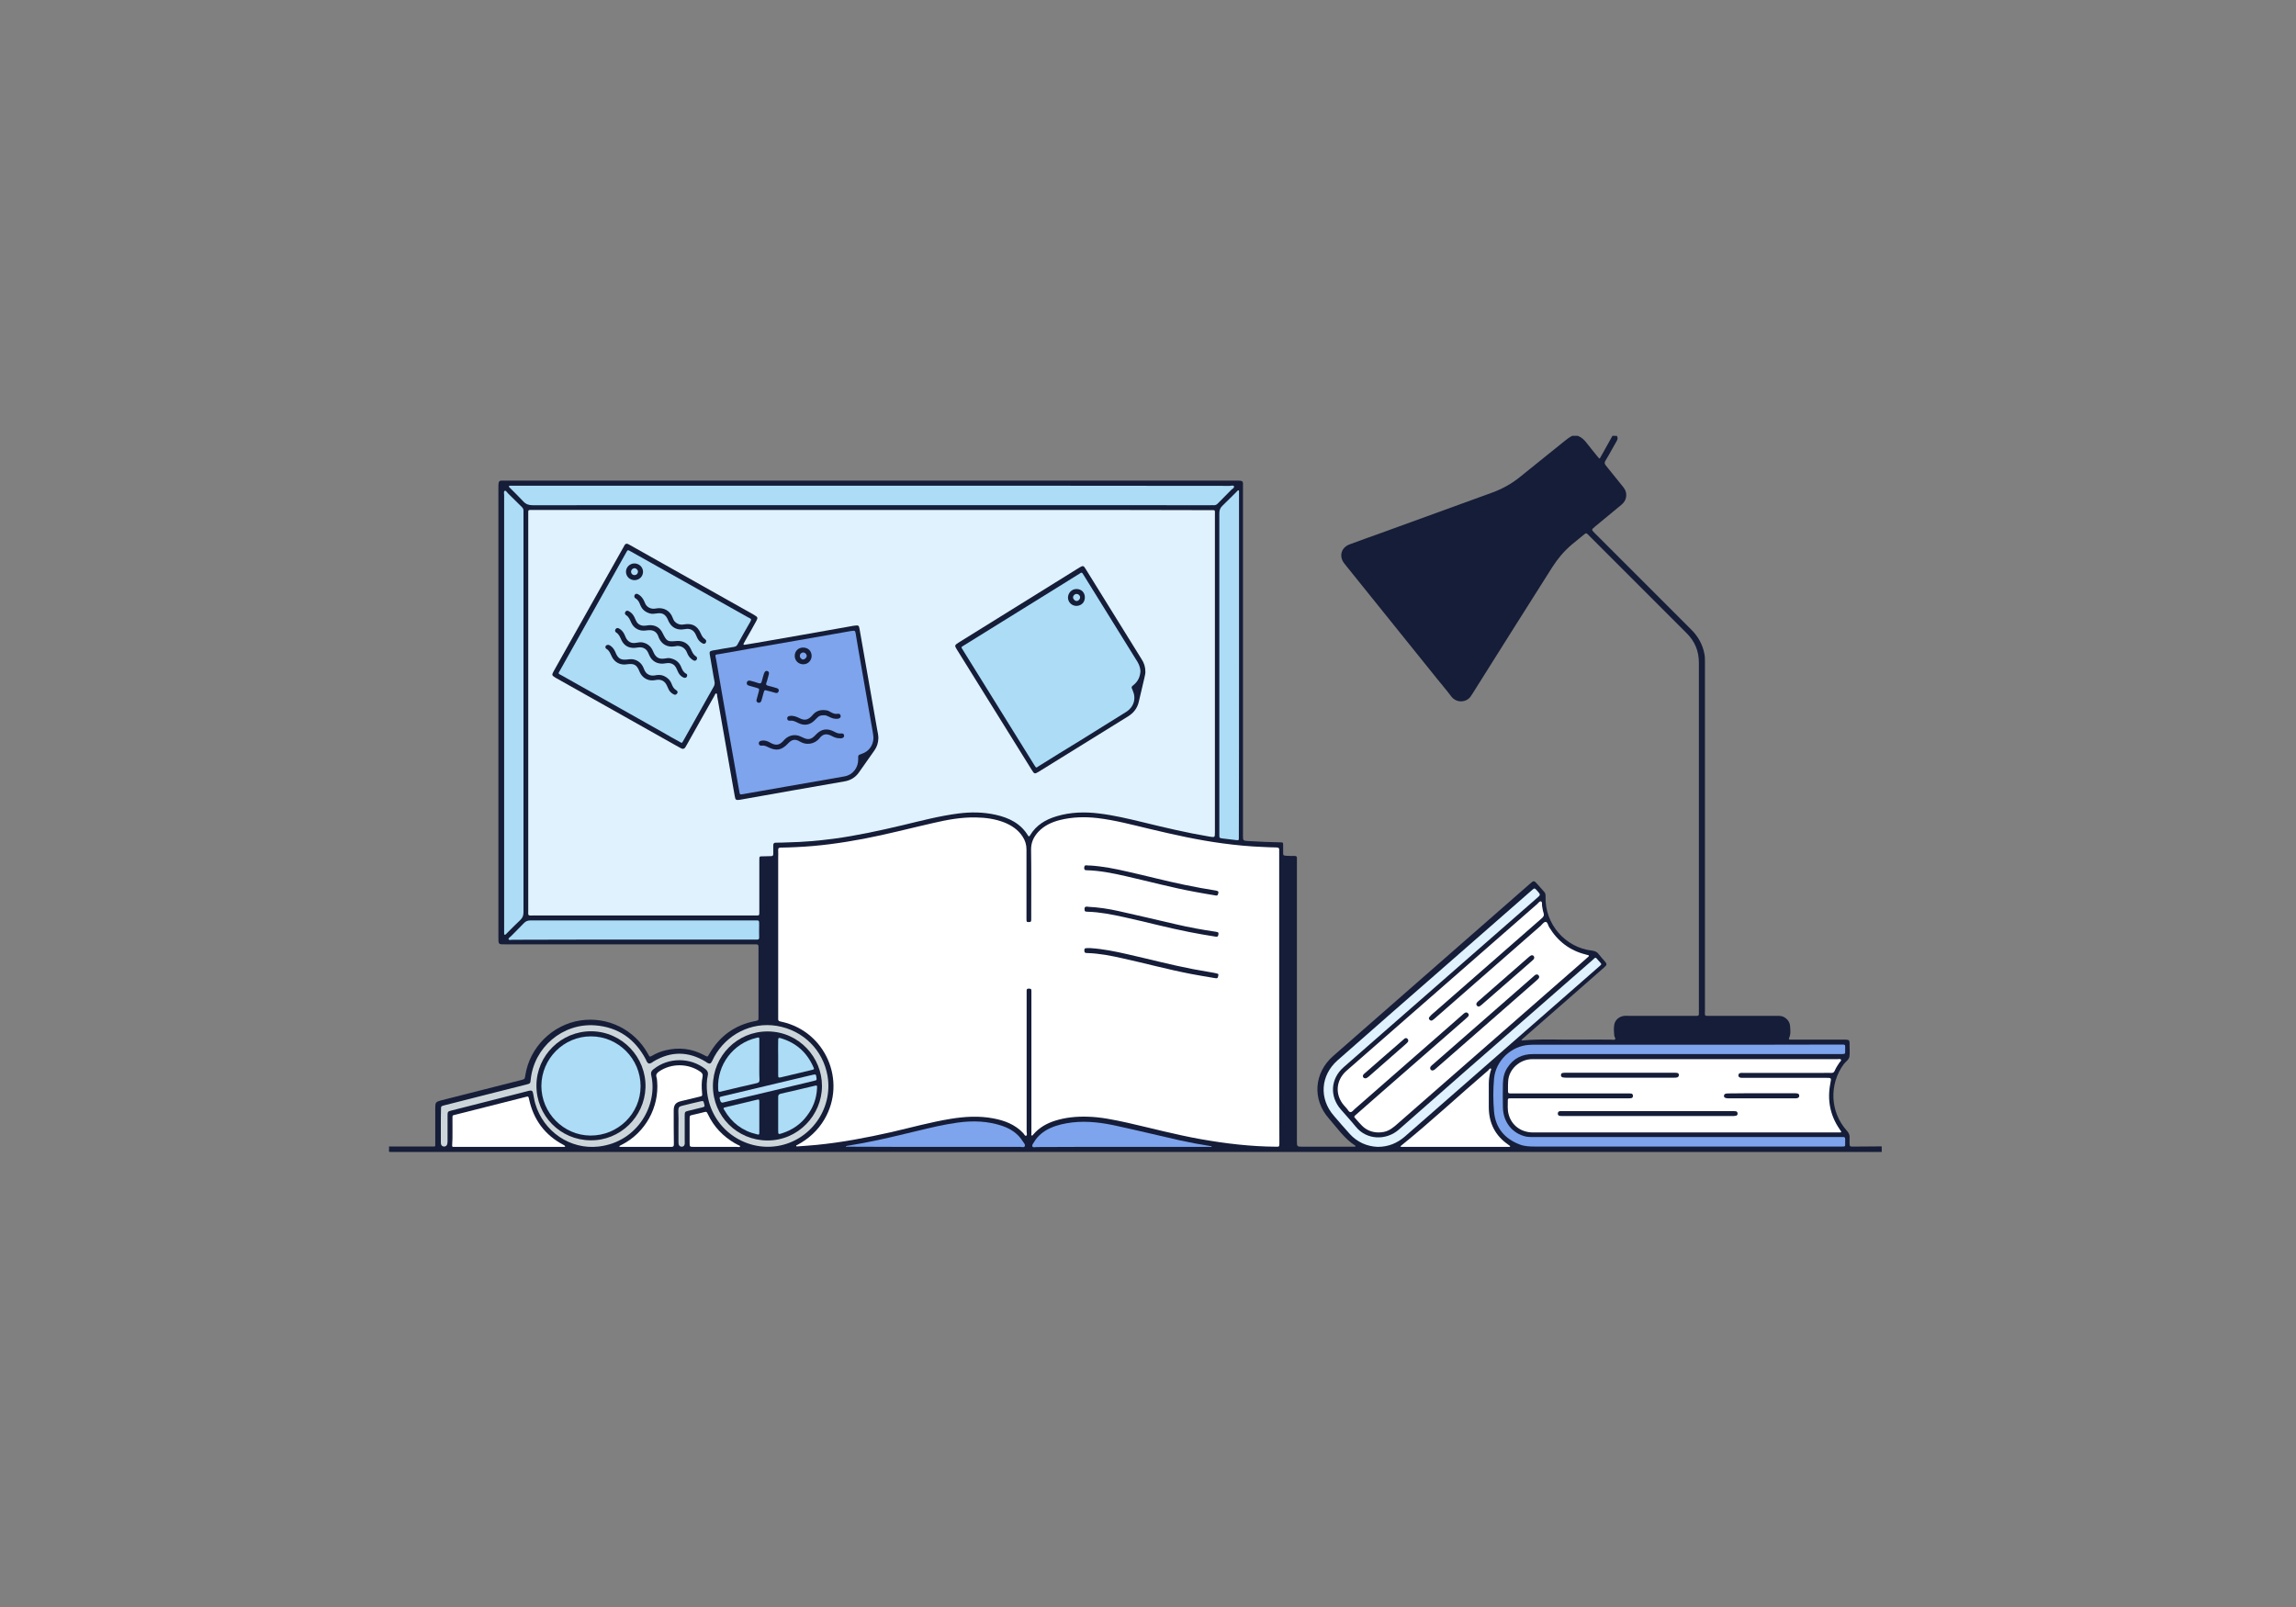 <?xml version="1.0" encoding="utf-8"?>
<!-- Generator: Adobe Illustrator 21.0.2, SVG Export Plug-In . SVG Version: 6.00 Build 0)  -->
<svg version="1.1" id="Capa_1" xmlns="http://www.w3.org/2000/svg" xmlns:xlink="http://www.w3.org/1999/xlink" x="0px" y="0px"
	 viewBox="0 0 1400 980" enable-background="new 0 0 1400 980" xml:space="preserve">
<rect x="0" y="0" width="1400" height="980" fill="#808080" stroke="none"/>
<g>
	<path fill="#151D38" d="M985.9,265.8c0.7,1.1,0.5,2.2-0.2,3.3c-2.3,3.9-4.4,8-6.8,11.9c-0.7,1.2-0.5,1.9,0.3,2.9
		c3.5,4.3,6.9,8.6,10.4,12.9c1.1,1.4,2,2.9,2,4.7c0.1,2.6-0.9,4.6-2.9,6.3c-5.4,4.4-10.7,8.8-16.1,13.3c-2.3,1.9-2.3,1.9-0.2,4
		c19.6,19.6,39.1,39.1,58.7,58.7c4.3,4.2,7.1,9.2,8.2,15.1c0.3,1.6,0.3,3.2,0.3,4.8c0,70.8,0,141.6,0,212.3c0,4-0.6,3.5,3.6,3.5
		c13.4,0,26.9,0,40.3,0c1.5,0,2.9,0,4.2,0.7c2.2,1.2,3.6,3,3.8,5.5c0.2,2.5,0.5,5-0.6,7.3c-0.3,0.7,0,1,0.7,1c0.6,0,1.3,0,1.9,0
		c10.1,0,20.2,0,30.2,0c0.6,0,1.1,0,1.7,0c2,0.1,2.4,0.4,2.4,2.4c0,0.6,0,1.1,0,1.7c0,2.1,0.2,4.2-0.1,6.2c-0.3,2-2.3,3.1-3.5,4.7
		c-9,12.3-8.3,29.2,1.9,40.5c1.2,1.3,1.9,2.7,1.7,4.5c-0.1,1.3,0,2.6,0,3.8c0,1,0.3,1.5,1.4,1.4c1.4,0,2.9,0,4.3,0
		c4.6,0,9.3-0.1,13.9-0.1c0,1.1,0,2.2,0,3.4c-1.1,0-2.2,0-3.4,0c-301.5,0-603,0-904.6,0c-0.3,0-0.7-0.1-1,0c-1,0.2-1.4-0.2-1.2-1.2
		c0.1-0.7,0-1.4,0-2.2c0.2,0,0.5,0.1,0.7,0.1c8.6,0,17.3,0,25.9,0c1.7,0,1.7,0,1.6-1.7c0-7.4,0-14.7,0-22.1c0-3,0.4-3.5,3.4-4.3
		c16.3-4.1,32.5-8.2,48.8-12.4c2.3-0.6,2.4-0.6,2.7-2.8c2.6-17.2,16.5-31,33.6-33.6c16.6-2.5,32.9,5.5,41.1,20.2
		c0.2,0.3,0.4,0.7,0.6,1.1c0.4,0.9,0.9,0.9,1.7,0.4c2.7-1.6,5.5-2.8,8.6-3.5c8.3-2,16.2-1,23.7,3.1c1.9,1,1.8,1,2.8-0.7
		c6.3-11,15.6-17.8,28-20.2c2.1-0.4,2.1-0.4,2.1-2.5c0-13.9,0-27.8,0-41.8c0-0.4,0-0.8,0-1.2c0-0.9-0.4-1.3-1.3-1.3
		c-0.7,0-1.4,0-2.2,0c-50.2,0-100.5,0-150.7,0c-4.5,0-4.4,0.2-4.4-4.5c0-91.4,0-182.7,0-274.1c0-4.7,0.4-4.2,4.2-4.2
		c148.5,0,297.1,0,445.6,0c4.8,0,4.2,0.2,4.2,4.2c0,70.7,0,141.4,0,212.1c0,3.3,0,3.3,3.3,3.5c6.5,0.4,12.9,0.7,19.4,0.8
		c1.8,0,1.8,0.1,1.8,1.9c0,1.4,0,2.7,0,4.1c0,2,0,2,2.1,2.2c1.7,0.1,3.4,0.1,5,0.1c0.9,0,1.4,0.3,1.3,1.3c0,0.8,0,1.6,0,2.4
		c0,56.7,0,113.4,0,170.1c0,3.5,0,3.5,3.6,3.5c9.9,0,19.8,0,29.8,0c0.6,0,1.3,0,1.9,0c0.1,0,0.3-0.1,0.4-0.2c0.2-0.3,0-0.4-0.2-0.5
		c-6.6-4.2-10.9-10.7-16-16.5c-10.3-11.6-9.1-27.9,2.6-38.1c39.9-34.9,79.8-69.8,119.7-104.8c2.7-2.4,2.7-2.4,5.1,0.3
		c1.3,1.4,2.5,2.9,3.8,4.3c0.7,0.7,0.9,1.5,0.9,2.6c-0.6,17.6,12.5,31.5,28.2,33.3c1.9,0.2,3.3,0.8,4.4,2.4c1,1.4,2.3,2.7,3.4,4
		c1.6,1.9,1.6,2.2-0.3,3.9c-7.3,6.4-14.7,12.9-22,19.3c-9,7.9-18.1,15.8-27.1,23.7c-0.3,0.3-0.6,0.5-0.9,0.8
		c-0.2,0.2-0.4,0.3-0.3,0.6c0.1,0.3,0.4,0.2,0.6,0.1c11.7-1.1,23.5-0.3,35.2-0.5c6.2-0.1,12.5,0,18.7,0c0.9,0,2,0.4,2.5-0.2
		c0.5-0.5-0.4-1.4-0.5-2.2c-0.2-2.2-0.4-4.5,0-6.7c0.5-3,3.2-5.2,6.3-5.4c0.8-0.1,1.6,0,2.4,0c13.3,0,26.6,0,39.8,0
		c0.6,0,1.3,0,1.9,0c1,0,1.3-0.5,1.2-1.3c0-0.7,0-1.4,0-2.2c0-70.6,0-141.3,0-211.9c0-7-2.4-12.9-7.4-17.9
		c-4.3-4.3-8.6-8.6-12.9-12.9c-15.2-15.2-30.4-30.4-45.6-45.6c-0.5-0.5-0.9-0.9-1.4-1.4c-1.4-1.4-1.4-1.4-3-0.1
		c-2.4,2-4.8,3.9-7.2,5.9c-4.7,4-8.6,8.6-11.9,13.8c-16.2,25.6-32.4,51.2-48.5,76.9c-0.3,0.4-0.5,0.8-0.8,1.2
		c-2.4,4.5-9,5.1-12.3,0.7c-2.7-3.6-5.7-7.1-8.6-10.7c-18.4-22.9-36.8-45.7-55.2-68.6c-0.5-0.6-1-1.2-1.5-1.9
		c-3.3-4.3-1.8-9.6,3.3-11.5c6.1-2.3,12.3-4.5,18.5-6.7c22.8-8.3,45.6-16.6,68.5-24.9c6.2-2.3,11.9-5.4,17-9.6
		c8.9-7.2,17.8-14.3,26.7-21.5c1.6-1.3,3.2-2.6,5.1-3.5c1.1,0,2.2,0,3.4,0c2.3,0.9,4,2.5,5.4,4.4c2.2,2.9,4.6,5.7,6.9,8.6
		c0.9,1.1,1,1.1,1.6-0.1c2.4-4.3,4.8-8.6,7.2-12.9C984.6,265.8,985.3,265.8,985.9,265.8z"/>
	<path fill="#DFF2FD" d="M531.3,311c-68.8,0-137.6,0-206.4,0c-3.1,0-2.8-0.3-2.8,2.8c0,0.2,0,0.3,0,0.5c0,80.2,0,160.5,0,240.7
		c0,3.7-0.5,3.3,3.4,3.3c39.4,0,78.7,0,118.1,0c5.5,0,11,0,16.6,0c3,0,2.8,0.3,2.8-2.9c0-4.9,0-9.8,0-14.6c0-5.3,0-10.6,0-15.8
		c0-3.2-0.1-2.7,2.9-2.8c1.4,0,2.9-0.1,4.3-0.1c0.9,0,1.3-0.4,1.3-1.3c0-1.8,0-3.5,0-5.3c0-1.1,0.4-1.6,1.5-1.6
		c2.6,0,5.1-0.1,7.7-0.2c9.2-0.2,18.4-1,27.5-2.2c14.3-1.9,28.3-5,42.3-8.3c11.2-2.7,22.3-5.6,33.8-7.1c7.7-1,15.3-0.9,22.9,0.8
		c8,1.8,15.1,5.2,19.6,12.6c0.6,0.9,0.8,0.6,1.3-0.1c3.7-6.2,9.4-9.6,16.1-11.6c8.6-2.6,17.3-2.8,26.1-1.7c9,1.1,17.8,3.2,26.5,5.3
		c13.5,3.3,27,6.5,40.8,8.8c3.2,0.5,3.2,0.5,3.2-2.7c0-64.4,0-128.8,0-193.2c0-3.7,0.5-3.2-3.1-3.2C668.8,310.9,600.1,311,531.3,311
		z"/>
	<path fill="#FFFFFF" d="M780,608.2c0-29.3,0-58.6,0-87.8c0-0.6,0-1.3,0-1.9c0.1-1.2-0.3-1.7-1.6-1.7c-2.8,0-5.6-0.2-8.4-0.3
		c-8.2-0.3-16.4-1.1-24.6-2.2c-15-2-29.7-5.3-44.4-8.8c-10.5-2.5-20.9-5.3-31.7-6.6c-7.8-0.9-15.5-0.7-23.1,1.2
		c-5,1.3-9.6,3.4-13.2,7.3c-2.7,3-4.3,6.3-4.3,10.6c0.2,12.6,0.1,25.3,0.1,37.9c0,1.5,0,3,0,4.6c0,1.6-0.2,1.8-1.5,1.8
		c-1.3,0-1.4-0.1-1.4-1.8c0-0.6,0-1.1,0-1.7c0-13.6,0-27.2,0-40.8c0-2.9-0.8-5.5-2.4-7.9c-2.7-4.1-6.6-6.7-11-8.5
		c-5.6-2.2-11.4-3-17.4-3.1c-8.9-0.2-17.5,1.4-26.1,3.4c-14.1,3.2-28.1,6.9-42.3,9.6c-13.7,2.6-27.4,4.5-41.4,5.1
		c-3.1,0.1-6.2,0.3-9.3,0.3c-1.1,0-1.6,0.4-1.5,1.5c0.1,1.6,0,3.2,0,4.8c0,32.3,0,64.6,0,96.9c0,2.6-0.2,2.5,2.5,3.1
		c26.4,6,39.4,36,25.7,59.4c-4,6.8-9.6,11.9-16.5,15.6c-0.3,0.2-0.9,0.1-0.7,0.7c0.1,0.3,0.5,0.2,0.9,0.2c3.8-0.3,7.7-0.5,11.5-0.9
		c15.4-1.5,30.5-4.4,45.6-7.8c12.1-2.8,24-6.1,36.2-8.1c8.6-1.4,17.2-1.9,25.8-0.3c7,1.3,13.4,3.7,18.4,9c0.6,0.6,1,1.9,1.8,1.6
		c0.8-0.3,0.3-1.6,0.3-2.4c0-28,0-56,0-84c0-0.7,0-1.4,0-2.2c0-0.8,0.4-1.1,1.2-1.1c1.4,0,1.7,0.1,1.7,1.5c0,0.6,0,1.3,0,1.9
		c0,27.8,0,55.5,0,83.3c0,0.6,0,1.1,0,1.7c0,0.4-0.3,1.1,0.3,1.2c0.4,0.1,0.6-0.4,0.9-0.7c3.6-4.2,8.2-6.8,13.4-8.4
		c6.4-2,13-2.6,19.7-2.4c8.1,0.2,16,1.9,23.9,3.6c15,3.4,29.9,7.4,45.1,10.1c15.2,2.7,30.5,4.5,46,4.6c1.8,0,1.8,0,1.9-1.8
		c0-0.6,0-1.1,0-1.7C780,666.6,780,637.4,780,608.2z"/>
	<path fill="#151D38" d="M891.8,424.7c1.3,0.1,2.4-0.5,3.2-1.6c0.5-0.6,0.9-1.3,1.3-2c16.4-25.9,32.8-51.9,49.2-77.8
		c2.8-4.5,6.2-8.6,10.2-12c7.9-6.7,16-13.3,24-19.9c2.5-2,5-4,7.4-6.1c2-1.8,2.2-3.8,0.7-5.9c-0.2-0.3-0.5-0.6-0.7-0.9
		c-7.2-8.9-14.3-17.8-21.5-26.7c-0.5-0.6-0.9-1.1-1.4-1.6c-1.5-1.4-3.3-1.6-5-0.5c-1,0.6-1.9,1.5-2.8,2.2
		c-8.9,7.2-17.8,14.3-26.7,21.5c-5.3,4.3-11.2,7.6-17.7,10c-26.9,9.8-53.7,19.5-80.6,29.3c-2.1,0.8-4.2,1.5-6.3,2.3
		c-3.4,1.3-4.2,4.1-1.9,7.1c0.2,0.3,0.5,0.6,0.7,0.9c17.9,22.2,35.7,44.3,53.6,66.5c3.6,4.4,7.1,8.8,10.7,13.3
		C889,423.8,890.1,424.7,891.8,424.7z"/>
	<path fill="#FFFFFF" d="M1027.2,690.6c31,0,61.9,0,92.9,0c0.6,0,1.3,0,1.9,0c0.6,0,1-0.2,0.5-0.8c-0.3-0.4-0.6-0.8-0.8-1.2
		c-5.9-8.6-7.6-18-5.6-28.1c0.6-3.2,0.7-3.2-2.7-3.2c-16.6,0-33.3,0-49.9,0c-0.9,0-1.8,0.1-2.6-0.2c-0.6-0.2-0.9-0.7-0.9-1.3
		c0-0.7,0.4-1.3,1.1-1.4c0.7-0.2,1.4-0.1,2.1-0.1c16,0,32,0,48,0c1.8,0,3.7-0.1,5.5,0c1,0,1.6-0.3,2-1.3c0.8-1.8,1.8-3.4,2.9-5
		c0.4-0.6,1.3-1.1,0.9-1.8c-0.3-0.6-1.3-0.3-2-0.3c-62.1,0-124.2,0-186.2,0c-7.6,0-14.4,6.2-14.7,13.6c-0.1,1.4-0.1,2.7-0.1,4.1
		c0,3.6-0.3,3.2,3.2,3.2c23.2,0,46.4,0,69.6,0c0.8,0,1.6,0,2.4,0.1c0.7,0.1,1,0.7,1,1.4c0,0.7-0.3,1.3-1.1,1.4
		c-0.8,0.1-1.6,0.1-2.4,0.1c-23.2,0-46.4,0-69.6,0c-0.7,0-1.4,0-2.2,0c-0.7,0-1,0.4-1,1c0,3-0.3,5.9,0.5,8.8
		c1.8,6.7,7.5,10.9,14.6,11C965.4,690.6,996.3,690.6,1027.2,690.6z"/>
	<path fill="#FFFFFF" d="M840.6,690.6c1,0,2.1-0.1,3.1-0.3c3.6-0.7,6.1-2.9,8.7-5.2c32.9-28.8,65.8-57.6,98.7-86.4
		c5.7-4.9,11.3-9.9,17-14.9c0.3-0.3,0.9-0.6,0.7-1.1c-0.1-0.2-0.7-0.3-1.1-0.4c-0.2-0.1-0.5-0.1-0.7-0.2
		c-9.8-2.4-17.2-8.1-22.4-16.7c-0.7-1.1-0.9-3.1-2.1-3.2c-1.1-0.1-2.1,1.5-3.1,2.4c-21.4,18.7-42.7,37.4-64.1,56.1
		c-0.6,0.5-1.2,1.1-1.9,1.5c-0.6,0.4-1.2,0.2-1.7-0.3c-0.5-0.5-0.6-1.2-0.1-1.7c0.4-0.5,0.9-0.9,1.3-1.4
		c13.1-11.4,26.1-22.8,39.2-34.3c9.3-8.2,18.6-16.3,28-24.5c1.1-0.9,1.6-1.8,1.1-3.3c-0.5-1.3-0.6-2.8-0.9-4.2
		c-0.2-1,0.3-2.5-0.7-2.8c-0.8-0.3-1.6,1-2.4,1.7c-32.9,28.8-65.8,57.6-98.8,86.4c-5.8,5.1-11.7,10.2-17.5,15.3
		c-6.4,5.8-7,14.5-1.4,21c0.5,0.6,1,1.2,1.6,1.8c0.8,0.8,1.3,2.2,2.3,2.3c1.1,0.1,1.9-1.3,2.8-2c21.9-19.2,43.8-38.3,65.7-57.5
		c0.4-0.3,0.7-0.7,1.1-0.9c0.7-0.5,1.5-0.6,2.2,0.2c0.7,0.7,0.4,1.5-0.2,2.1c-0.5,0.4-0.9,0.9-1.4,1.3
		c-17.1,14.9-34.2,29.9-51.3,44.8c-5.2,4.5-10.4,9.1-15.5,13.6c-1.3,1.1-1.3,1.2-0.2,2.4c1.2,1.4,2.4,2.8,3.7,4.1
		C833.1,689.2,836.6,690.6,840.6,690.6z"/>
	<path fill="#ACDCF6" d="M531.6,296.2c-72.7,0-145.4,0-218.1,0c-0.7,0-1.4,0-2.2,0c-0.3,0-0.7-0.1-0.9,0.2c-0.3,0.5,0.2,0.7,0.4,1
		c2.8,2.8,5.6,5.5,8.3,8.4c1.6,1.7,3.3,2.3,5.6,2.3c137.8-0.1,275.7,0,413.5,0c0.6,0,1.1-0.1,1.7,0c1.1,0.1,2-0.3,2.7-1.1
		c2.7-2.7,5.4-5.4,8.1-8.2c0.7-0.7,2.1-1.3,1.7-2.3c-0.3-0.7-1.8-0.2-2.7-0.2C677,296.2,604.3,296.2,531.6,296.2z"/>
	<path fill="#ACDCF6" d="M307.4,434.5c0,44,0,88,0,132c0,0.8,0,1.6,0,2.4c0,0.4-0.1,0.9,0.3,1.1c0.4,0.2,0.7-0.2,1-0.5
		c2.8-2.8,5.6-5.7,8.5-8.4c1.5-1.4,2-2.8,2-4.8c0-81,0-162.1,0-243.1c0-0.5,0-1,0-1.4c0.1-1.1-0.3-2-1.1-2.7
		c-2.8-2.7-5.4-5.4-8.2-8.1c-0.7-0.6-1.3-2-2.1-1.7c-0.8,0.3-0.4,1.7-0.4,2.7C307.4,346.1,307.4,390.3,307.4,434.5z"/>
	<path fill="#7DA4EC" d="M1027.6,637.1c-30.4,0-60.8,0-91.2,0c-1.4,0-2.7,0-4.1,0.1c-10.9,0.7-20.3,9.7-21.3,20.6
		c-0.6,6.7-0.6,13.4,0,20.1c0.9,10,6.5,16.6,15.8,20.1c2.9,1.1,6.1,1.2,9.2,1.2c61.9,0,123.8,0,185.8,0c0.4,0,0.8,0,1.2,0
		c2.1,0,2.2,0,2.1-2.1c0-4.3,0.5-3.7-3.7-3.7c-62.1,0-124.2,0-186.2,0c-1.6,0-3.2,0-4.8-0.3c-8.3-1.9-13.8-8.8-14-17.7
		c-0.1-4.9-0.1-9.8,0-14.6c0.1-3.5,0.8-6.8,2.8-9.8c3.7-5.6,8.9-8.2,15.6-8.2c62.1,0,124.2,0,186.2,0c0.7,0,1.4,0,2.2,0
		c1.9-0.1,1.9-0.1,1.9-1.9c0-0.3,0-0.6,0-1c0-3.1,0.4-2.9-3-2.9C1090.6,637.1,1059.1,637.1,1027.6,637.1z"/>
	<path fill="#ACDCF6" d="M755.5,405.5c0-34.5,0-69.1,0-103.6c0-0.6,0-1.3,0-1.9c0-0.3,0.1-0.7-0.2-0.9c-0.5-0.3-0.7,0.2-1,0.5
		c-3,2.9-5.8,5.9-8.9,8.8c-1.4,1.3-1.9,2.7-1.9,4.6c0,65,0,130,0,195c0,0.4,0,0.8,0,1.2c0,1.5-0.1,1.9,1.8,2.1
		c2.8,0.3,5.6,0.7,8.3,1c1.8,0.2,1.8,0.2,1.8-1.7c0-0.6,0-1.1,0-1.7C755.5,474.4,755.5,439.9,755.5,405.5z"/>
	<path fill="#DFF2FD" d="M840,699.4c6.5,0,11.8-2.2,16.5-6.2c39.3-34.4,78.6-68.8,117.9-103.2c2.7-2.4,2.5-1.6,0.2-4.3
		c-1.9-2.3-1.6-2-3.6-0.2c-12.5,10.9-24.9,21.8-37.4,32.7c-26.9,23.5-53.9,47-80.7,70.7c-7.5,6.6-19.5,6.5-26.2-1.8
		c-2.9-3.6-6.1-7-9.1-10.5c-7-8-6.3-18.8,1.7-25.8c5.4-4.8,10.8-9.5,16.2-14.2c33.9-29.6,67.8-59.3,101.6-88.9c2.3-2,2.4-2,0.3-4.4
		c-1.7-1.9-1.7-1.9-3.6-0.2c-17.3,15.2-34.7,30.3-52,45.5c-22.1,19.3-44.2,38.6-66.2,58c-10.4,9.2-11.4,23.3-2.3,33.8
		c3.2,3.8,6.5,7.5,9.8,11.2C827.6,696.5,833.4,699.1,840,699.4z"/>
	<path fill="#CCD6DA" d="M268.8,686.2c0,3.2,0,6.4,0,9.6c0,0.6,0,1.3,0.1,1.9c0.2,0.9,0.9,1.5,1.9,1.5c1,0,1.7-0.6,1.9-1.5
		c0.2-0.7,0.2-1.4,0.2-2.1c0-5,0-10.1,0-15.1c0-2.6,0.1-2.7,2.5-3.3c13.2-3.4,26.5-6.7,39.7-10.1c2.5-0.6,4.9-1.3,7.4-1.9
		c1.8-0.4,2.3,0,2.6,1.8c0.4,2,0.7,4.1,1.3,6.1c5,17,21.3,28.1,38.6,26.1c24.2-2.8,36.2-25.9,32.1-43.4c-0.4-1.6,0-2.7,1.3-3.7
		c9.1-7.4,22.6-7.4,31.8-0.1c1.3,1.1,1.7,2.1,1.4,3.7c-0.8,3.5-0.8,7.2-0.4,10.7c2.6,21.6,22.5,35.7,42.7,32.5
		c20.2-3.2,34.1-22.5,30.7-42.7c-2.7-15.8-14.8-27.9-31-30.6c-15.7-2.5-30.5,5.3-38,18.7c-0.5,1-1,2-1.5,3c-0.8,1.5-1.4,1.6-2.9,0.8
		c-0.3-0.2-0.7-0.5-1-0.7c-10.6-6.4-21.1-6.4-31.7-0.1c-0.5,0.3-1,0.8-1.6,1c-1.1,0.6-1.7,0.3-2.4-0.7c-0.3-0.5-0.5-1-0.7-1.5
		c-6.6-12.5-16.8-19.7-30.9-20.8c-19.8-1.5-37.3,13.4-39.3,33.1c-0.2,2.3-0.3,2.4-2.7,3c-9,2.3-18,4.5-26.9,6.8
		c-7.7,2-15.5,3.9-23.2,5.9c-1.8,0.5-1.9,0.5-1.9,2.4C268.8,679.7,268.8,683,268.8,686.2z"/>
	<path fill="#ACDCF6" d="M386.3,573c24.5,0,48.9,0,73.4,0c0.6,0,1.1,0,1.7,0c1.1,0.1,1.6-0.3,1.5-1.5c-0.1-2.4,0-4.8,0-7.2
		c0-3.4,0.2-3-3.2-3c-37.6,0-75.2,0-112.8,0c-7.8,0-15.5,0-23.3,0c-1.7,0-3,0.4-4.2,1.7c-2.6,2.8-5.3,5.3-7.9,8
		c-0.5,0.5-1.6,1.1-1.4,1.8c0.3,0.7,1.4,0.3,2.2,0.3C337.1,573,361.7,573,386.3,573z"/>
	<path fill="#FFFFFF" d="M310.3,699.4c10.7,0,21.4,0,32.1,0c0.6,0,1.3,0,1.9,0c0.1,0,0.3-0.1,0.3-0.3c0-0.1-0.1-0.3-0.2-0.4
		c-0.3-0.2-0.5-0.3-0.8-0.5c-11.4-6-18.3-15.4-21-27.9c-0.4-1.8-0.4-1.8-2.3-1.3c-14.1,3.6-28.2,7.1-42.3,10.7
		c-2.3,0.6-2.1,0.2-2.1,2.7c-0.1,5.4,0.2,10.7-0.2,16.1c0,0.6,0.1,0.9,0.7,0.9c0.6,0,1.3,0,1.9,0C289,699.4,299.6,699.4,310.3,699.4
		z"/>
	<path fill="#FFFFFF" d="M887.2,699.4c10.4,0,20.8,0,31.2,0c0.6,0,1.3,0,1.9,0c0.2,0,0.5,0,0.5-0.4c0-0.1-0.1-0.3-0.2-0.3
		c-0.3-0.2-0.7-0.4-1-0.7c-7.9-5.5-11.7-13-11.8-22.6c0-4.9,0-9.7,0-14.6c0-2.5,0.4-4.9,1-7.3c0.2-0.7,0.8-1.6,0.2-1.9
		c-0.5-0.3-1.1,0.7-1.6,1.2c-17.8,15.2-34.9,31.2-53.1,45.9c-0.2,0.1-0.5,0.2-0.3,0.5c0.1,0.1,0.4,0.2,0.6,0.2c0.6,0,1.3,0,1.9,0
		C866.7,699.4,877,699.4,887.2,699.4z"/>
	<path fill="#151D38" d="M1038.3,634.1c15,0,30,0,45.1,0c1,0,2.1,0.1,3.1-0.4c2.8-1.5,2.2-4.1,2.2-6.6c0.1-2-0.7-3.4-2.5-4.2
		c-1-0.5-2-0.4-3.1-0.4c-13.6,0-27.2,0-40.8,0c-16.3,0-32.6,0-48.9,0c-1,0-2.1-0.1-3.1,0.4c-1.8,0.9-2.6,2.3-2.5,4.2
		c0,2.4-0.5,5.1,2.3,6.5c1,0.5,2,0.4,3,0.4C1008.3,634.1,1023.3,634.1,1038.3,634.1z"/>
	<path fill="#FFFFFF" d="M394,699.4c5.1,0,10.2,0,15.3,0c1.2,0,1.6-0.3,1.6-1.6c-0.1-6.9-0.1-13.7-0.1-20.6c0-3.4,1.2-4.9,4.5-5.7
		c3.7-0.9,7.4-1.8,11.2-2.7c1.7-0.4,1.8-0.5,1.6-2.2c-0.3-3.4-0.4-6.7,0.3-10c0.3-1.4-0.2-2.2-1.3-3c-7.4-5.2-17.7-5.3-25.2-0.2
		c-1.3,0.9-2.1,1.8-1.6,3.5c0.3,0.8,0.3,1.7,0.4,2.6c1.3,15.8-7.2,31.2-21.4,38.5c-0.4,0.2-0.9,0.4-1.3,0.7
		c-0.2,0.1-0.5,0.2-0.3,0.5c0.1,0.1,0.2,0.2,0.4,0.2c0.4,0,0.8,0,1.2,0C384.2,699.4,389.1,699.4,394,699.4z"/>
	<path fill="#7DA4EC" d="M684,699.4c17.2,0,34.4,0,51.6,0c0.8,0,1.6,0,2.4,0c0.3,0,0.8,0,0.8-0.2c0-0.4-0.5-0.3-0.8-0.3
		c-6.4-1-12.8-2.2-19.1-3.6c-12.4-2.8-24.7-5.8-37.1-8.5c-9.2-2.1-18.5-3.4-28.1-2.3c-4.6,0.6-9.1,1.5-13.4,3.5
		c-4.1,1.9-7.5,4.6-9.8,8.5c-0.5,0.8-1.4,1.8-1,2.6c0.4,0.9,1.7,0.4,2.6,0.4C649.4,699.4,666.7,699.4,684,699.4z"/>
	<path fill="#7DA4EC" d="M570.3,699.4c17.3,0,34.5,0,51.8,0c0.9,0,2.3,0.5,2.7-0.3c0.6-1-0.5-2.1-1.1-3c-2.9-4.7-7.2-7.6-12.3-9.4
		c-9-3.1-18.2-3.4-27.5-2.1c-8.1,1.1-16,3-23.9,4.9c-11.3,2.7-22.5,5.5-33.9,7.6c-3.2,0.6-6.4,1.1-9.7,1.7c-0.2,0-0.6,0.2-0.6,0.2
		c0,0.5,0.4,0.3,0.7,0.3c0.8,0,1.6,0,2.4,0C536,699.4,553.1,699.4,570.3,699.4z"/>
	<path fill="#151D38" d="M788.6,612.1c0-27.9,0-55.8,0-83.7c0-3.3,0-3.3-3.2-3.4c-2.3-0.1-2.3-0.1-2.4,2.3c0,0.4,0,0.8,0,1.2
		c0,55.8,0,111.6,0,167.4c0,3.8-0.6,3.4,3.5,3.4c2.1,0,2.1,0,2.1-2.1c0-0.6,0-1.1,0-1.7C788.6,667.8,788.6,639.9,788.6,612.1z"/>
	<path fill="#151D38" d="M471.4,573.7c0-15.3,0-30.7,0-46c0-2.6,0.6-2.8-2.7-2.7c-2.7,0.1-2.8,0.1-2.8,2.9c0,30,0,60.1,0,90.1
		c0,1.3-0.6,2.8,0.3,3.7c0.9,0.9,2.4,0.1,3.7,0.4c1,0.2,1.5-0.1,1.4-1.2c0-0.6,0-1.1,0-1.7C471.4,604.1,471.4,588.9,471.4,573.7z"/>
	<path fill="#FFFFFF" d="M436.3,699.4c2.5,0,5,0,7.4,0c1.8,0,3.7,0,5.5,0c0.7,0,1.8,0.4,2.1-0.3c0.2-0.4-1.1-0.7-1.7-1.1
		c-0.5-0.3-1-0.5-1.5-0.8c-7.2-4.2-12.8-10-16.4-17.6c-0.8-1.7-0.9-1.8-2.7-1.3c-2.3,0.5-4.5,1.2-6.7,1.6c-1.7,0.4-1.8,0.4-1.8,2.4
		c0,4.8,0,9.6,0,14.4c0,2.7,0,2.7,2.8,2.7C427.7,699.4,432,699.4,436.3,699.4z"/>
	<path fill="#CCD6DA" d="M413.7,686.8c0,3,0,6.1,0,9.1c0,0.6,0,1.3,0.1,1.9c0.2,0.9,0.9,1.5,1.9,1.5c1,0,1.6-0.6,1.8-1.6
		c0.1-0.6,0-1.3,0-1.9c0-5.2,0-10.4,0-15.6c0-2.1,0.2-2.3,2.2-2.8c2.9-0.7,5.7-1.4,8.6-2.1c1.4-0.4,1.5-0.5,1.1-2
		c-0.5-2-0.5-2-2.1-1.7c-3.7,0.9-7.5,1.7-11.2,2.7c-2.1,0.5-2.4,0.9-2.5,3.1C413.7,680.6,413.8,683.7,413.7,686.8z"/>
	<path fill="#151D38" d="M535.6,450.2c-0.1,2.7-0.8,5.2-2.4,7.4c-3.2,4.5-6.3,9-9.5,13.5c-2.1,3-5.1,4.8-8.7,5.4
		c-21.3,3.7-42.5,7.4-63.7,11.2c-2.5,0.4-2.9,0.2-3.3-2.3c-3.6-20.3-7.1-40.6-10.7-60.9c-0.1-0.6,0.1-1.6-0.6-1.6
		c-0.6-0.1-0.8,0.9-1.1,1.4c-5.5,9.8-11.1,19.6-16.6,29.5c-0.4,0.6-0.7,1.3-1.1,1.9c-0.6,1-1.5,1.2-2.5,0.7
		c-1.3-0.7-2.5-1.4-3.8-2.1c-24.2-13.6-48.3-27.2-72.5-40.8c-0.3-0.2-0.6-0.3-0.8-0.5c-1.7-1-1.9-1.5-0.9-3.3c2-3.6,4-7.1,6-10.7
		c12.2-21.7,24.5-43.5,36.7-65.2c0.2-0.4,0.5-0.8,0.7-1.3c0.6-1,1.4-1.2,2.4-0.6c0.4,0.2,0.8,0.4,1.3,0.7c25,14.1,50,28.1,75,42.2
		c0.3,0.2,0.6,0.3,0.8,0.5c1.7,1,1.9,1.5,0.9,3.3c-2.2,4.1-4.5,8.1-6.8,12.1c-0.3,0.6-0.6,1.1-0.9,1.7c-0.4,0.7,0,0.9,0.6,0.8
		c2.4-0.4,4.9-0.8,7.3-1.2c19-3.3,37.9-6.6,56.9-10c1-0.2,2-0.4,3.1-0.5c2-0.3,2.4,0,2.7,2c1,5.5,1.9,11,2.9,16.5
		c2.6,15,5.3,30.1,7.9,45.1C535.2,446.7,535.6,448.4,535.6,450.2z"/>
	<path fill="#7DA4EC" d="M532.6,449.8c-0.2-2.8-0.9-5.8-1.4-8.9c-2.6-15.1-5.3-30.2-7.9-45.3c-0.5-3-1-6-1.5-9
		c-0.4-2.1-0.4-2.1-2.6-1.8c-0.1,0-0.2,0-0.2,0c-11.4,2-22.8,4-34.2,6c-15,2.6-30.1,5.2-45.1,7.9c-4.3,0.8-3.7-0.2-2.9,4.2
		c2.4,14.2,4.9,28.3,7.4,42.5c2.2,12.4,4.4,24.9,6.6,37.3c0.3,1.9,0.4,1.9,2.2,1.6c8.6-1.5,17.2-3,25.7-4.5
		c12-2.1,24.1-4.2,36.1-6.3c5.2-0.9,8.6-5.3,8.5-10.6c-0.1-2.4-0.1-2.4,2.2-3.2C529.7,458.3,532.6,454.6,532.6,449.8z"/>
	<path fill="#ACDCF6" d="M458,378c0-0.4-0.2-0.7-0.5-0.8c-0.5-0.3-1-0.6-1.5-0.8c-23.7-13.3-47.4-26.6-71-39.9
		c-2.5-1.4-2.1-1.4-3.5,1c-13.3,23.7-26.6,47.4-39.9,71.1c-1.4,2.4-1.5,2,1.1,3.4c20.6,11.6,41.2,23.2,61.8,34.8
		c3.1,1.8,6.2,3.6,9.4,5.3c2.1,1.1,1.7,1.5,3-0.8c6.1-10.8,12.1-21.6,18.2-32.4c0.6-1,0.8-2,0.6-3.2c-0.4-2-0.8-4.1-1.1-6.1
		c-0.6-3.5-1.2-6.9-1.8-10.4c-0.3-1.8,0-2.1,1.7-2.5c0.4-0.1,0.8-0.1,1.2-0.2c3.9-0.7,7.9-1.4,11.8-2c0.9-0.2,1.6-0.4,2.1-1.3
		c2.6-4.8,5.3-9.5,8-14.2C457.8,378.5,457.9,378.2,458,378z"/>
	<path fill="#151D38" d="M698.4,409.6c0.1,0.9-0.3,2.2-0.5,3.4c-1.2,5-2.3,9.9-3.5,14.9c-0.9,4-3.2,6.9-6.6,9
		c-18.1,11.2-36.3,22.5-54.4,33.7c-2.5,1.5-2.7,1.5-4.3-1.1c-11.6-18.6-23.1-37.2-34.7-55.8c-3.7-5.9-7.3-11.8-11-17.7
		c-1.4-2.2-1.3-2.6,0.9-4c24.6-15.3,49.3-30.6,73.9-45.9c2.1-1.3,2.6-1.2,3.8,0.9c11.4,18.3,22.8,36.7,34.1,55
		C697.6,404.3,698.4,406.7,698.4,409.6z"/>
	<path fill="#ACDCF6" d="M695.4,409.3c-0.1-1.9-0.7-3.8-1.7-5.5c-11-17.7-22-35.4-33-53.2c-1-1.7-1.1-1.7-2.7-0.6
		c-5.4,3.3-10.7,6.7-16.1,10c-18,11.2-36,22.3-54,33.5c-2,1.3-2,0.9-0.7,3c14.5,23.4,29,46.7,43.5,70.1c1.2,2,1.2,1.6,2.7,0.6
		c8.3-5.2,16.7-10.4,25.1-15.5c9.4-5.8,18.7-11.6,28.1-17.5c4.8-3,6.3-8.2,4.1-13.1c-1-2.2-1-2.2,0.9-3.7
		C694,415.3,695.2,412.6,695.4,409.3z"/>
	<path fill="#151D38" d="M663.6,553c6.1,0.3,12.1,1.2,18,2.5c11.8,2.6,23.5,5.4,35.2,8.1c8.1,1.9,16.2,3.4,24.5,4.6
		c1.7,0.3,1.8,0.4,1.6,1.9c-0.2,0.9-0.5,1.3-1.6,1.1c-5.4-0.8-10.7-1.8-16-2.8c-13.4-2.6-26.6-6.2-39.9-9.1
		c-7.3-1.6-14.7-3.1-22.2-3.3c-1.7,0-1.9-0.3-1.9-1.7c0-1.5,0.9-1.4,1.9-1.4C663.3,553,663.4,553,663.6,553z"/>
	<path fill="#151D38" d="M664.5,527.8c8,0.5,15.4,2,22.8,3.7c11.7,2.6,23.3,5.7,35,8.1c6.3,1.3,12.7,2.5,19.1,3.5
		c1.6,0.3,1.8,0.7,1.3,2.2c-0.4,1.2-1.2,0.8-1.9,0.7c-4-0.7-8-1.3-12.1-2.1c-14.2-2.6-28.2-6.4-42.3-9.6c-7.9-1.8-15.8-3.4-23.9-3.6
		c-1.1,0-1.4-0.4-1.4-1.4c0-1.1,0.3-1.7,1.5-1.6C663.4,527.9,664.1,527.8,664.5,527.8z"/>
	<path fill="#151D38" d="M665,578.2c7.6,0.5,15,2,22.4,3.7c13.3,3,26.5,6.5,40,9.1c4.3,0.8,8.7,1.5,13,2.3c0.3,0.1,0.6,0.1,0.9,0.2
		c1.7,0.4,1.8,0.4,1.5,1.7c-0.3,1.4-0.4,1.5-1.9,1.3c-4.8-0.8-9.6-1.6-14.4-2.5c-14.1-2.7-28-6.5-42.1-9.6c-7.1-1.6-14.2-3-21.5-3.2
		c-0.8,0-1.6,0-1.7-1.2c-0.1-1.5,0.2-1.8,1.7-1.8C663.6,578.2,664.3,578.2,665,578.2z"/>
	<path fill="#151D38" d="M1004.6,680.6c-17,0-34.1,0-51.1,0c-0.8,0-1.6,0-2.4-0.1c-0.8-0.1-1.3-0.7-1.2-1.5c0-0.8,0.5-1.3,1.4-1.4
		c0.6,0,1.1,0,1.7,0c34.5,0,68.9,0,103.4,0c0.7,0,1.4,0,2.1,0.1c0.6,0.1,0.9,0.6,1,1.2c0.1,0.7-0.2,1.3-0.9,1.5
		c-0.9,0.2-1.7,0.2-2.6,0.2C1038.8,680.6,1021.7,680.6,1004.6,680.6z"/>
	<path fill="#151D38" d="M988,654.2c10.9,0,21.8,0,32.6,0c0.7,0,1.5,0,2.1,0.1c0.7,0.1,1.1,0.7,1,1.4c0,0.6-0.4,1-0.9,1.3
		c-0.6,0.2-1.3,0.2-1.9,0.2c-22.1,0-44.1,0-66.2,0c-0.6,0-1.3-0.1-1.9-0.2c-0.7-0.2-1-0.7-1-1.4c0-0.8,0.5-1.2,1.1-1.3
		c0.7-0.1,1.4-0.1,2.2-0.1C966,654.2,977,654.2,988,654.2z"/>
	<path fill="#151D38" d="M1074.5,666.7c6.5,0,12.9,0,19.4,0c0.6,0,1.3,0,1.9,0.1c0.8,0.1,1.3,0.6,1.3,1.4c0,0.9-0.5,1.3-1.3,1.5
		c-0.5,0.1-1,0.1-1.4,0.1c-13.5,0-27,0-40.5,0c-1.9,0-2.8-0.5-2.7-1.6c0.1-1,0.8-1.4,2.6-1.4
		C1060.7,666.7,1067.6,666.7,1074.5,666.7z"/>
	<path fill="#151D38" d="M873.4,652.8c-1.1,0-1.7-1.3-1.1-2.3c0.3-0.5,0.8-0.8,1.2-1.2c20.5-17.9,41-35.9,61.5-53.8
		c0.3-0.3,0.6-0.5,0.9-0.8c0.7-0.5,1.5-0.7,2.2,0c0.7,0.8,0.5,1.6-0.2,2.3c-0.5,0.4-0.9,0.9-1.4,1.3c-12.3,10.8-24.7,21.6-37,32.4
		c-7.9,6.9-15.9,13.9-23.8,20.8C875,652.1,874.4,652.8,873.4,652.8z"/>
	<path fill="#151D38" d="M935.5,584c0,0.9-0.7,1.4-1.3,1.9c-3.2,2.8-6.4,5.6-9.6,8.4c-6.8,5.9-13.6,11.9-20.4,17.8
		c-0.6,0.5-1.2,1.1-1.9,1.5c-0.6,0.4-1.3,0.2-1.7-0.3c-0.5-0.5-0.5-1.2-0.1-1.8c0.3-0.4,0.7-0.8,1.2-1.2
		c10.1-8.8,20.2-17.7,30.3-26.5c0.5-0.4,1-0.9,1.5-1.1C934.5,582.2,935.5,582.9,935.5,584z"/>
	<path fill="#151D38" d="M832.6,657.6c-1.3,0-2-1.2-1.3-2.2c0.3-0.4,0.6-0.7,1-1c7.8-6.8,15.5-13.6,23.3-20.3
		c0.3-0.3,0.6-0.6,0.9-0.8c0.7-0.4,1.4-0.3,1.9,0.4c0.4,0.6,0.4,1.2,0,1.8c-0.3,0.4-0.8,0.8-1.2,1.2c-7.6,6.6-15.1,13.3-22.7,19.9
		C833.9,656.9,833.4,657.6,832.6,657.6z"/>
	<path fill="#151D38" d="M468,629c19.3,0,33.3,16.1,33.2,33.3c0,17.7-14.6,33.3-33.3,33.2c-18.5-0.1-33.2-14.8-33.2-33.3
		C434.8,643.8,449.6,629,468,629z"/>
	<path fill="#ACDCF6" d="M463,646.5c0-4.1,0-8.2,0-12.2c0-1.8-0.1-1.8-1.7-1.4c-14.2,3.3-24.2,16.4-23.4,31.2c0.1,1.8,0.3,2,2,1.5
		c7.2-1.7,14.4-3.5,21.7-5.1c1.2-0.3,1.5-0.9,1.5-2C462.9,654.5,463,650.5,463,646.5z"/>
	<path fill="#ACDCF6" d="M474.5,679.6C474.5,679.6,474.5,679.6,474.5,679.6c0,3.2,0,6.4,0,9.6c0,2.7,0,2.7,2.7,1.8
		c6-2,11-5.4,14.8-10.5c3.8-4.9,5.9-10.6,6.2-16.8c0.1-1.9,0-1.9-1.7-1.5c-6.8,1.6-13.7,3.3-20.5,4.8c-1.2,0.3-1.5,0.9-1.5,2
		C474.5,672.6,474.5,676.1,474.5,679.6z"/>
	<path fill="#ACDCF6" d="M474.5,644.9c0,3.6,0,7.2,0,10.8c0,1.4,0.2,1.6,1.6,1.3c6.3-1.5,12.6-3,18.9-4.5c1.5-0.4,1.6-0.4,0.9-1.9
		c-3.9-8.8-10.4-14.6-19.6-17.4c-1.6-0.5-1.8-0.3-1.8,1.4C474.4,638,474.5,641.5,474.5,644.9z"/>
	<path fill="#ACDCF6" d="M463,681.3c0-3.1,0-6.2,0-9.3c0-1.6-0.2-1.7-1.7-1.3c-6.3,1.5-12.6,3-18.8,4.5c-1.6,0.4-1.6,0.5-0.8,1.8
		c4.5,7.7,11,12.7,19.7,14.7c1.5,0.4,1.6,0.3,1.6-1.3C463,687.3,463,684.3,463,681.3z"/>
	<path fill="#B5DEF8" d="M497.9,657.8c0-0.4-0.1-0.7-0.1-1c-0.3-1.7-0.4-1.7-2-1.4c-1.7,0.4-3.4,0.8-5.1,1.2
		c-16.7,4-33.4,7.9-50,11.9c-2.2,0.5-2.2,0.6-1.5,2.7c0.3,1.1,0.9,1.4,1.9,1.1c0.4-0.1,0.8-0.2,1.2-0.3c13.7-3.3,27.5-6.5,41.2-9.8
		c4.4-1,8.8-2.1,13.3-3.2C497.4,658.9,498.1,658.7,497.9,657.8z"/>
	<path fill="#151D38" d="M466,645.7c0,3.4,0,6.9,0,10.3c0,3.3,0,3.3,3.3,2.5c2.1-0.5,2.1-0.5,2.1-2.6c0-6.8,0-13.6,0-20.4
		c0-3.7,0-3.7-3.7-3.5c-1.7,0.1-1.7,0.1-1.8,1.8C466,637.7,466,641.7,466,645.7z"/>
	<path fill="#151D38" d="M471.4,680.5c0-2.9,0-5.7,0-8.6c0-3.7,0-3.7-3.7-2.8c-1.3,0.3-1.8,0.8-1.8,2.2c0.1,5.9,0,11.8,0.1,17.7
		c0,3.9-0.9,3.5,3.8,3.5c1.2,0,1.7-0.5,1.6-1.7C471.4,687.3,471.4,683.9,471.4,680.5z"/>
	<path fill="#151D38" d="M327.1,661.9c0.1-18.4,15.2-33.1,33.5-33c18.8,0.2,33.5,15.9,33,34.3c-0.6,18.1-15.7,32.5-33.6,32.2
		C341.6,695.2,327,680.4,327.1,661.9z"/>
	<path fill="#ACDCF6" d="M330.1,662.2c0,16.5,13.5,30.2,29.9,30.3c16.8,0.1,30.6-13.4,30.6-30.1c0-16.7-13.6-30.4-30.3-30.4
		C343.7,632,330.2,645.6,330.1,662.2z"/>
	<path fill="#151D38" d="M511.6,450.2c-1.6,0-2.9-0.6-4.3-1.3c-3.2-1.7-5.4-1.5-7.6,1.3c-3.1,3.8-8.2,4.3-11.8,2.1
		c-3.2-1.9-5.1-1.4-7.6,1.3c-3.7,3.9-7,4.5-11.8,2.1c-1.2-0.6-2.4-1.2-3.9-1c-0.9,0.1-1.8-0.1-1.9-1.3c-0.1-1.1,0.7-1.5,1.6-1.7
		c1.5-0.3,2.9,0,4.2,0.6c0.7,0.3,1.3,0.7,1.9,1c2.8,1.4,4.8,1,6.9-1.1c0.4-0.5,0.9-1,1.3-1.4c2.6-2.5,6.2-3.2,9.5-1.7
		c0.4,0.2,0.7,0.4,1.1,0.5c3.5,1.8,5.4,1.5,8.1-1.4c3.4-3.7,7-4.3,11.4-2c1.3,0.7,2.6,1.3,4.1,1.1c1-0.1,1.8,0.1,1.9,1.3
		c0.1,0.9-0.6,1.5-1.9,1.7C512.4,450.2,512,450.2,511.6,450.2z"/>
	<path fill="#151D38" d="M457.4,415.1c1.6,0.4,3.4,0.9,5.1,1.5c1.2,0.4,1.8,0,2-1.1c0.4-1.5,0.8-3.1,1.3-4.6c0.5-1.5,1.2-2,2.1-1.7
		c1.2,0.5,1.1,1.4,0.8,2.4c-0.5,1.6-0.8,3.3-1.4,4.8c-0.4,1.2,0,1.5,1.1,1.8c1.7,0.4,3.4,0.9,5.1,1.4c1,0.3,1.6,0.8,1.3,1.9
		c-0.3,1.1-1.1,1.3-2.1,1c-1.6-0.5-3.2-0.9-4.8-1.3c-1.7-0.5-1.8-0.5-2.3,1.3c-0.4,1.5-0.8,2.9-1.2,4.4c-0.2,0.5-0.3,1.1-0.8,1.4
		c-0.5,0.3-1.1,0.4-1.6,0.1c-0.6-0.4-0.9-1-0.7-1.6c0.4-1.6,0.9-3.2,1.3-4.8c0.5-2,0.5-2-1.4-2.6c-1.5-0.4-3.1-0.9-4.6-1.3
		c-1.1-0.3-1.4-1-1.2-2C455.7,415.1,456.5,415,457.4,415.1z"/>
	<path fill="#151D38" d="M502.2,436.2c-1.6-0.1-2.9,0.4-3.9,1.5c-0.3,0.3-0.7,0.7-1,1c-3.2,3.5-6.8,4.2-11,2
		c-1.4-0.7-2.8-1.4-4.5-1.2c-1,0.1-1.8-0.3-1.8-1.4c0-1.1,0.8-1.4,1.7-1.5c2.2-0.3,4,0.5,5.9,1.4c2.9,1.5,5,1.1,7.3-1.3
		c0.3-0.3,0.6-0.7,1-1.1c2.2-2.4,5-2.9,8.1-2.4c1,0.2,1.8,0.6,2.6,1.1c1.3,0.7,2.6,1.3,4.1,1c1-0.2,1.8,0.2,1.9,1.3
		c0.1,1.1-0.7,1.5-1.6,1.7c-2,0.3-3.8-0.3-5.5-1.2C504.5,436.7,503.5,436,502.2,436.2z"/>
	<path fill="#151D38" d="M489.8,405.1c-2.9,0-5.2-2.2-5.2-5.1c0-2.9,2.1-5.1,5.1-5.1c3,0,5.1,2,5.2,5
		C494.9,402.8,492.7,405.1,489.8,405.1z M491.9,400c0-1.1-1-2.1-2.1-2.1c-1.2,0-2.1,0.9-2.1,2.1c0,1.1,1,2.2,2.1,2.2
		C490.8,402.1,491.9,401,491.9,400z"/>
	<path fill="#151D38" d="M413,393.9c-0.6,0.1-1.3,0.2-1.9,0.3c-4.2,0.6-7.6-1.3-9.3-5.1c-0.2-0.5-0.4-1-0.6-1.6
		c-1.1-2.3-2.9-3.3-5.4-3.2c-0.7,0-1.4,0.1-2.1,0.2c-3.9,0.5-7.2-1.3-8.8-4.8c-0.8-1.7-1.4-3.5-3.2-4.6c-0.8-0.5-0.8-1.4-0.3-2.1
		c0.5-0.7,1.2-0.7,2-0.3c1.5,0.8,2.5,1.9,3.3,3.4c0.4,0.8,0.7,1.6,1.1,2.4c1,2.1,2.7,3.1,5,3.1c0.9,0,1.7-0.2,2.6-0.3
		c3.8-0.4,7,1.3,8.6,4.7c2.6,5.2,2.9,5.4,8.6,4.9c3.8-0.3,7,1.4,8.6,4.8c0.8,1.7,1.4,3.5,3.2,4.6c0.8,0.5,0.8,1.4,0.3,2.1
		c-0.5,0.6-1.2,0.7-1.9,0.3c-1.4-0.8-2.5-1.9-3.3-3.4c-0.4-0.8-0.7-1.6-1.1-2.4C417.1,394.9,415.4,393.9,413,393.9z"/>
	<path fill="#151D38" d="M370.8,393.2c0.6,0.1,1.2,0.4,1.7,0.8c1.5,1.1,2.3,2.6,3,4.3c1.4,3.3,3.1,4.3,6.8,3.9
		c1.6-0.2,3.2-0.4,4.7,0.1c2.8,0.9,4.6,2.8,5.6,5.5c0.6,1.6,1.4,2.9,2.9,3.6c1.2,0.6,2.4,0.7,3.7,0.5c1.9-0.4,3.8-0.5,5.6,0.3
		c2.2,1,3.8,2.5,4.7,4.8c0.6,1.5,1.2,2.9,2.7,3.8c0.9,0.5,1.3,1.3,0.6,2.2c-0.6,0.9-1.5,0.8-2.3,0.3c-1.2-0.7-2.2-1.6-2.8-2.9
		c-0.4-0.9-0.8-1.7-1.2-2.6c-1.2-2.5-3.4-3.6-6.1-3.2c-1.6,0.3-3.1,0.5-4.7,0.1c-2.9-0.8-4.8-2.7-5.9-5.5c-1.6-3.9-3.3-4.7-7.5-4.1
		c-4.1,0.7-7.7-1.2-9.4-5c-0.8-1.7-1.4-3.4-3.1-4.4c-0.6-0.3-0.8-1-0.5-1.7C369.6,393.5,370.1,393.3,370.8,393.2z"/>
	<path fill="#151D38" d="M419,411.9c0,1.1-1,1.8-2.2,1.3c-1.4-0.6-2.5-1.7-3.2-3.1c-0.4-0.8-0.8-1.8-1.2-2.6
		c-1.1-2.3-3.1-3.4-5.7-3.1c-0.8,0.1-1.6,0.2-2.4,0.3c-3.9,0.2-6.8-1.6-8.4-5.1c-0.3-0.7-0.5-1.3-0.9-2c-1.1-2.1-3.2-3.1-5.6-2.8
		c-0.8,0.1-1.6,0.2-2.4,0.3c-3.7,0.2-6.5-1.4-8.1-4.8c-0.8-1.7-1.4-3.5-3.2-4.6c-0.8-0.5-0.8-1.4-0.3-2.1c0.6-0.8,1.4-0.7,2.1-0.3
		c1.3,0.7,2.3,1.8,3,3.1c0.4,0.7,0.7,1.5,1,2.2c1.2,2.7,3.4,4,6.4,3.4c1.4-0.2,2.7-0.5,4-0.2c2.7,0.6,4.8,2.1,6,4.7
		c0.2,0.4,0.4,0.9,0.6,1.3c1.4,3.2,3.4,4.3,6.8,3.8c1.1-0.2,2.2-0.4,3.3-0.2c3,0.6,5.3,2.1,6.6,5c0.7,1.7,1.3,3.4,3.1,4.4
		C418.8,410.9,419,411.4,419,411.9z"/>
	<path fill="#151D38" d="M430.6,391.1c-0.1,1.3-1.2,1.9-2.3,1.2c-1.3-0.7-2.3-1.7-3-3c-0.4-0.8-0.7-1.6-1.1-2.4
		c-1.2-2.6-3.4-3.8-6.2-3.3c-0.9,0.1-1.7,0.3-2.6,0.3c-3.3,0-5.8-1.5-7.4-4.4c-0.3-0.5-0.5-1-0.7-1.5c-1.5-3.4-3.4-4.5-7-3.9
		c-1.4,0.2-2.7,0.4-4,0c-2.8-0.8-4.8-2.4-5.9-5.2c-0.6-1.6-1.3-3.1-2.9-4c-0.8-0.5-0.9-1.3-0.5-2.1c0.5-0.9,1.4-0.8,2.1-0.4
		c1.5,0.8,2.6,2.1,3.4,3.6c0.4,0.8,0.7,1.6,1.1,2.4c1,1.9,3.2,3,5.4,2.8c0.2,0,0.5-0.1,0.7-0.1c5.2-1,9,1.5,10.5,5.7
		c0.3,0.8,0.6,1.6,1.3,2.3c1.5,1.5,3.3,2.1,5.5,1.7c5.1-0.9,8.3,0.9,10.3,5.5c0.6,1.3,1.2,2.6,2.5,3.4
		C430.3,390.1,430.7,390.6,430.6,391.1z"/>
	<path fill="#151D38" d="M387,353.8c-2.9,0-5.2-2.1-5.3-5c-0.1-2.8,2.3-5.2,5.1-5.2c2.9,0,5.2,2.2,5.3,5
		C392.1,351.5,389.9,353.7,387,353.8z M389,348.6c0-1.1-1.1-2.1-2.2-2.1c-1.1,0.1-2.1,1.1-2,2.2c0,1.2,1,2.1,2.2,2
		C388.1,350.7,389,349.8,389,348.6z"/>
	<path fill="#151D38" d="M656.4,359.2c3,0,5.1,2.1,5.1,5.1c0,3-2.1,5.1-5.1,5.2c-2.9,0-5.2-2.3-5.2-5.1
		C651.3,361.5,653.5,359.2,656.4,359.2z M656.5,366.5c1.1,0,2.1-1.1,2.1-2.2c0-1.2-1-2.1-2.2-2.1c-1.1,0-2.1,1-2.1,2.1
		C654.3,365.4,655.4,366.5,656.5,366.5z"/>
</g>
</svg>
